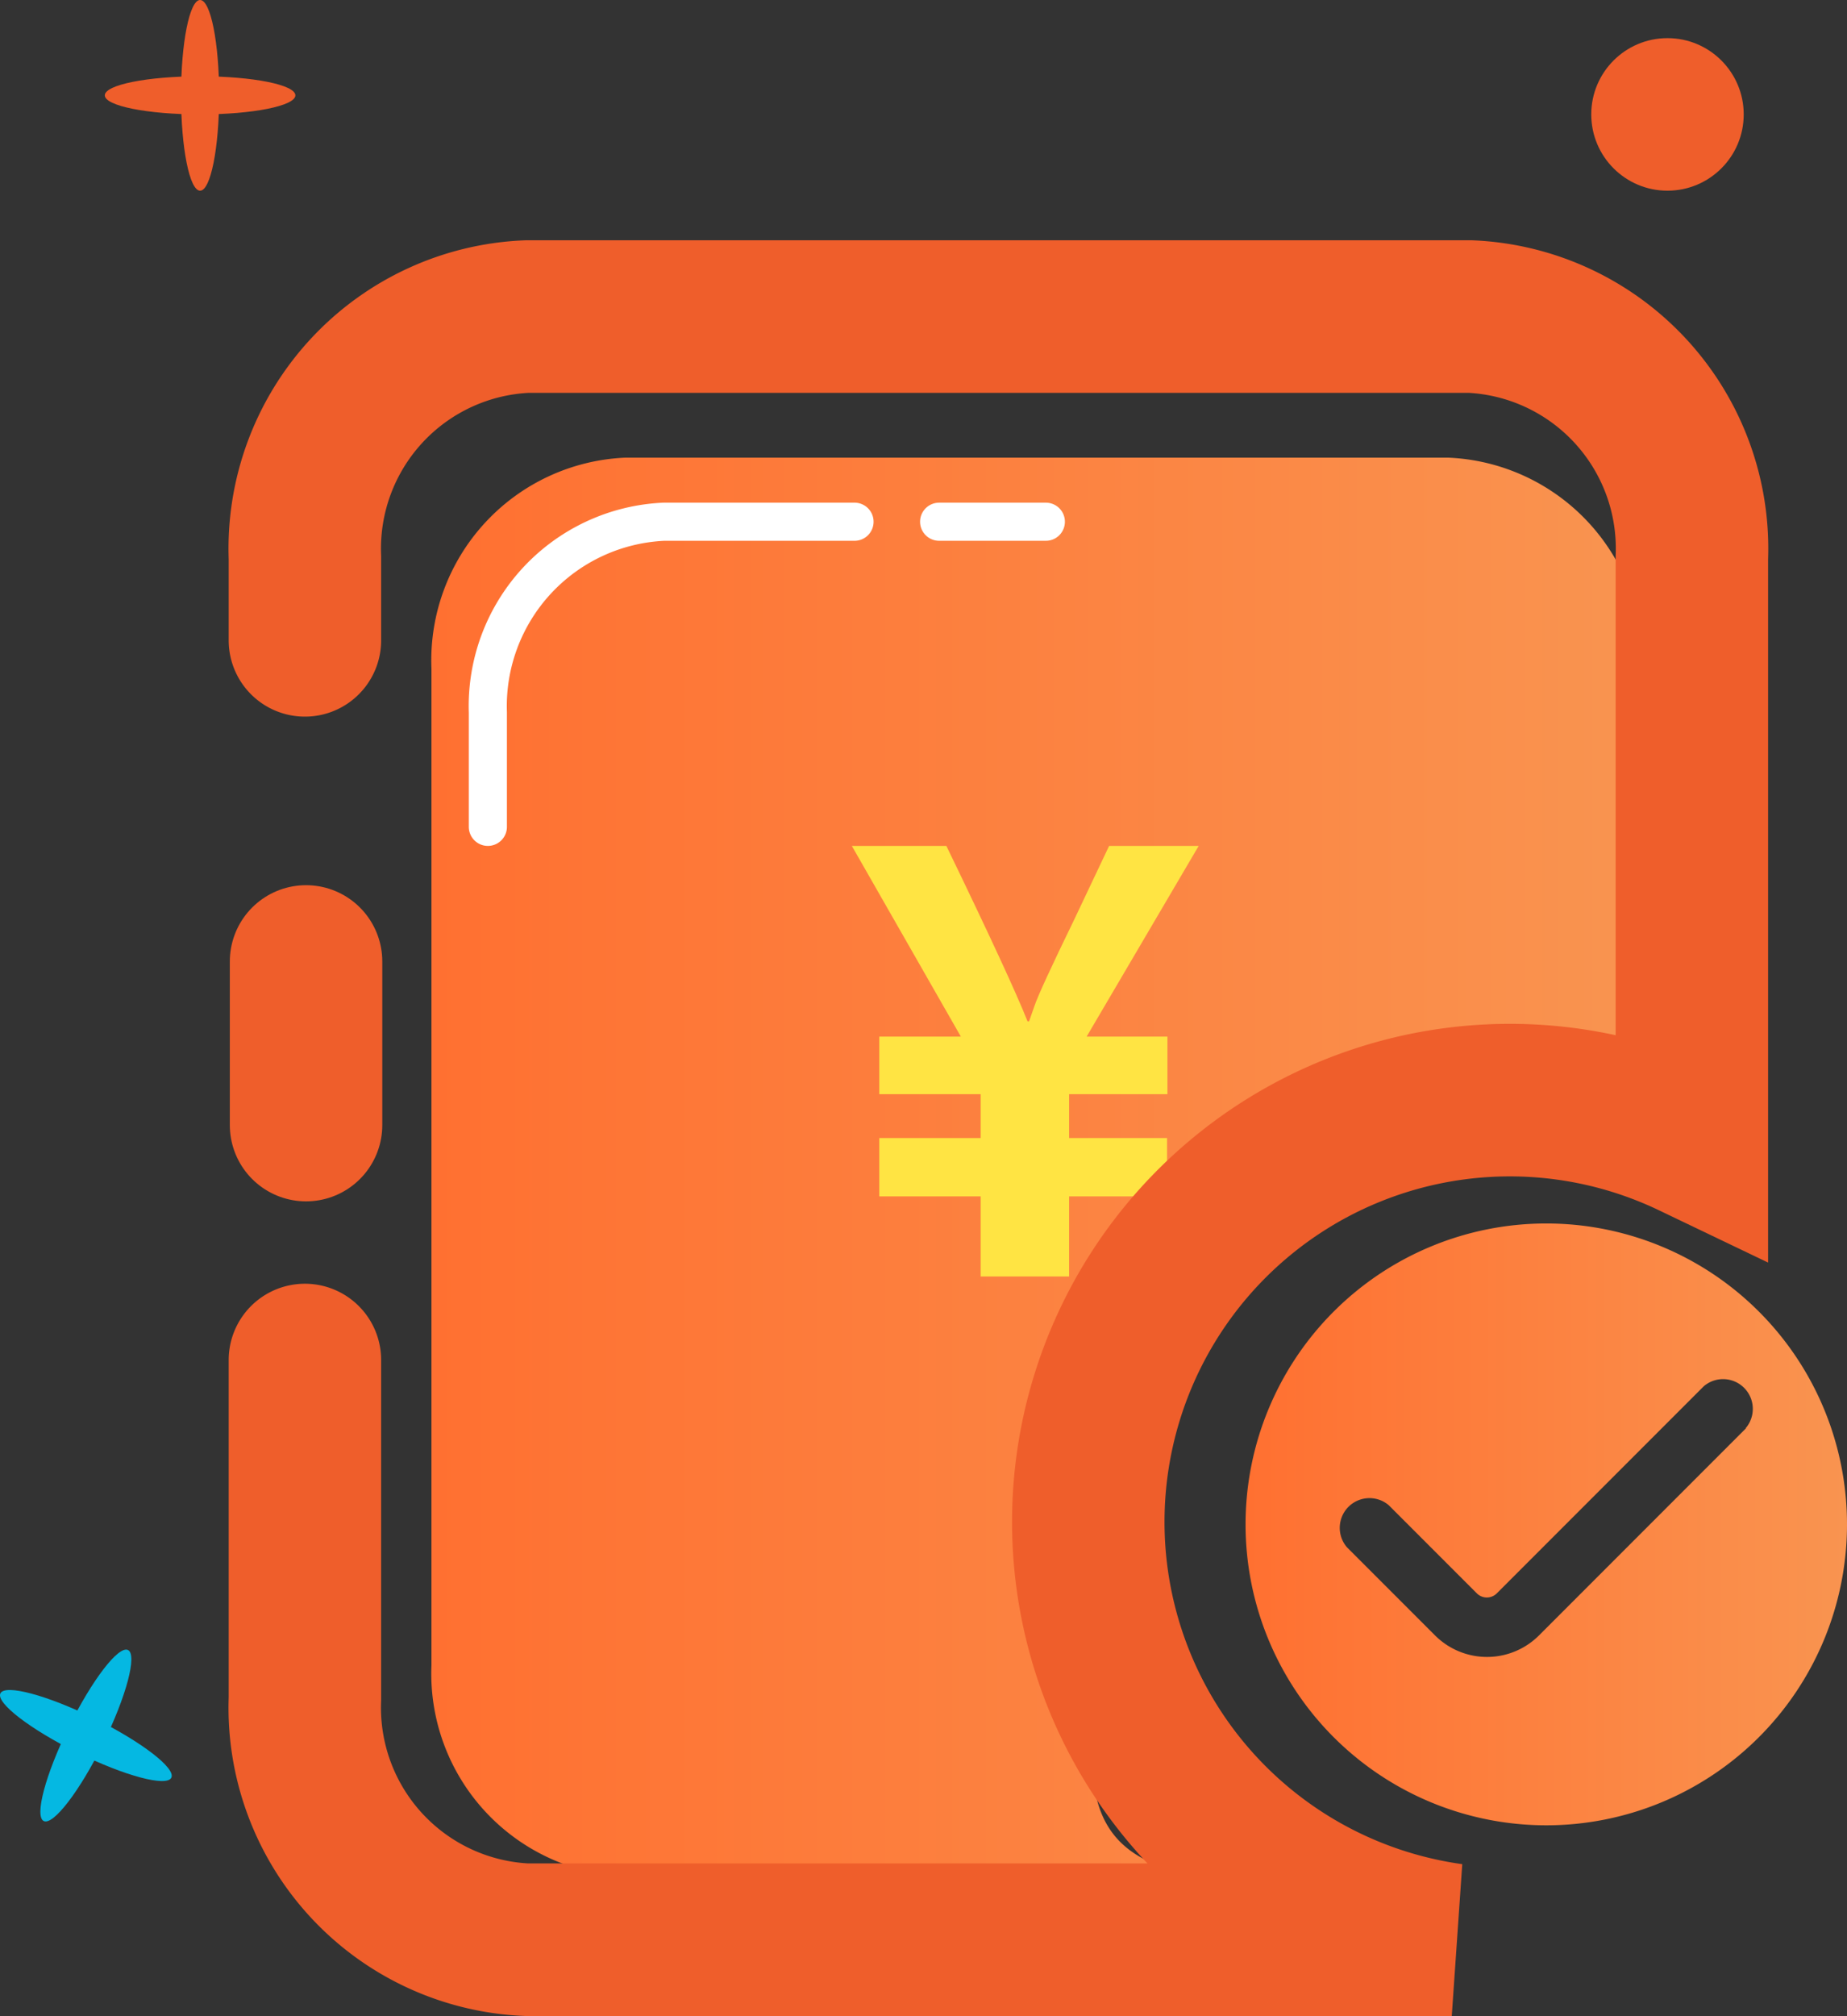 <svg xmlns="http://www.w3.org/2000/svg" xmlns:xlink="http://www.w3.org/1999/xlink" viewBox="0 0 48.46 52.86"><rect x="0" y="0" width="48.46" height="52.86" fill="#333333" stroke="none"/><defs><style>.cls-1{fill:url(#未命名的渐变_4);}.cls-2,.cls-5{fill:none;stroke-linecap:round;stroke-miterlimit:10;}.cls-2{stroke:#fff;}.cls-3{fill:#ffe443;}.cls-4{fill:url(#未命名的渐变_4-2);}.cls-5{stroke:#ef5e2b;stroke-width:4px;}.cls-6{fill:#ef5e2b;}.cls-7{fill:#05b8e2;}</style><linearGradient id="未命名的渐变_4" x1="11.31" y1="30.6" x2="43.09" y2="30.6" gradientUnits="userSpaceOnUse"><stop offset="0" stop-color="#ff7031"/><stop offset="1" stop-color="#f99450"/></linearGradient><linearGradient id="未命名的渐变_4-2" x1="32.68" y1="39.97" x2="48.46" y2="39.97" xlink:href="#未命名的渐变_4"/></defs><title>已付款】</title><g id="图层_2" data-name="图层 2"><g id="图层_1-2" data-name="图层 1"><path class="cls-1" d="M38,12H16.4a5.32,5.32,0,0,0-5.08,5.53V43.67A5.32,5.32,0,0,0,16.4,49.2H31.57c-4.7-.66-2.3-4.69-2.3-9.56A9.65,9.65,0,0,1,43.09,30.9V17.53A5.32,5.32,0,0,0,38,12Z"/><line class="cls-2" x1="27.44" y1="13.68" x2="24.64" y2="13.68"/><path class="cls-2" d="M22.42,13.68h-5a4.84,4.84,0,0,0-4.62,5v3"/><path class="cls-3" d="M30.63,27.18v1.51H28.05v1.15h2.57v1.53H28.05v2.1H25.73v-2.1H23.07V29.84h2.66V28.69H23.07V27.18h2.14l-2.86-5h2.48q1.69,3.49,2.13,4.6H27l.14-.4q.13-.39,1.05-2.28l.91-1.92h2.35l-2.94,5Z"/><path class="cls-4" d="M40.57,32.08A7.89,7.89,0,1,0,48.46,40,7.89,7.89,0,0,0,40.57,32.08Zm5.24,5.37-5.43,5.43a1.93,1.93,0,0,1-2.73,0l-2.31-2.31a.78.78,0,0,1,1.1-1.1l2.31,2.31a.37.37,0,0,0,.52,0l5.43-5.43a.78.78,0,0,1,1.1,1.1Z"/><path class="cls-5" d="M8,35.66v8.88a6.09,6.09,0,0,0,5.82,6.32H38.09a11.06,11.06,0,1,1,6.3-20.93V14.62A6.09,6.09,0,0,0,38.57,8.3H13.84A6.09,6.09,0,0,0,8,14.62v2.17"/><line class="cls-5" x1="8.03" y1="25.21" x2="8.03" y2="29.5"/><circle class="cls-6" cx="43.75" cy="3" r="2"/><ellipse class="cls-6" cx="5.25" cy="2.5" rx="2.5" ry="0.5"/><ellipse class="cls-6" cx="5.25" cy="2.5" rx="0.5" ry="2.5"/><ellipse class="cls-7" cx="2.25" cy="45.5" rx="0.5" ry="2.5" transform="translate(-39.55 27.4) rotate(-63.75)"/><ellipse class="cls-7" cx="2.25" cy="45.5" rx="2.5" ry="0.5" transform="translate(-39.55 27.4) rotate(-63.75)"/></g></g></svg>